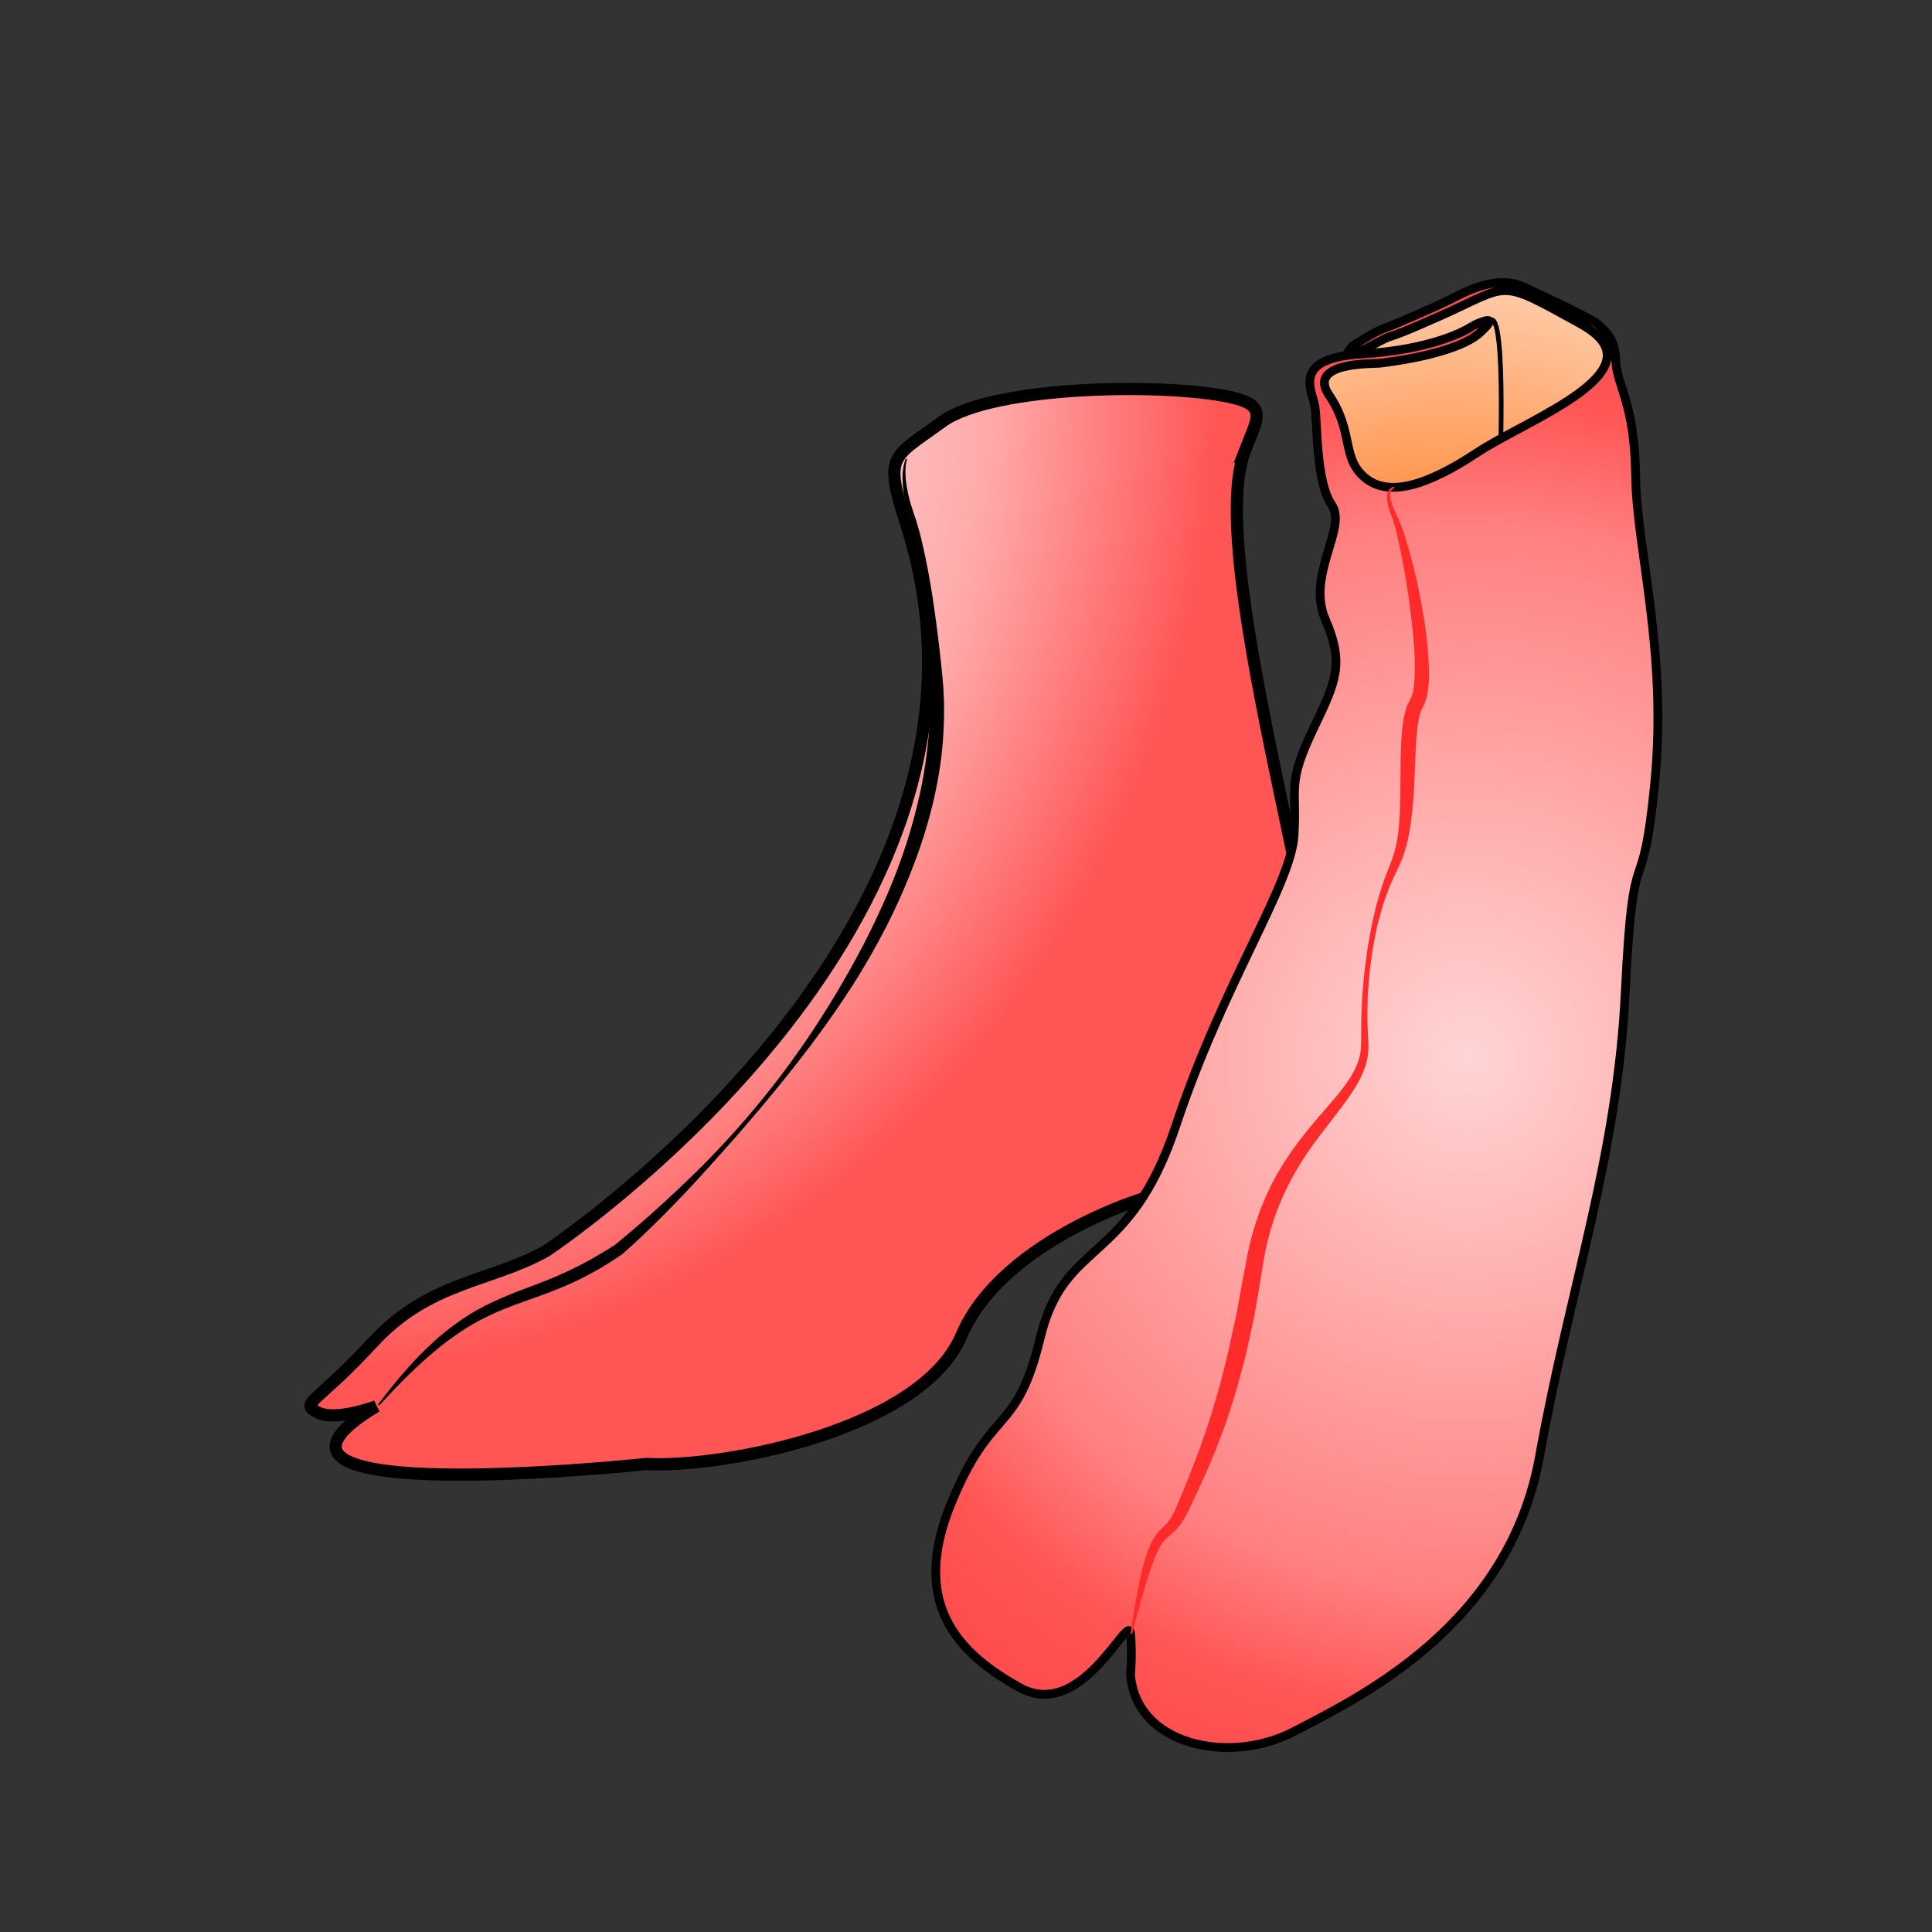 <?xml version="1.0" encoding="UTF-8"?>
<svg cursor="default" version="1.1" viewBox="0 0 256 256" xmlns="http://www.w3.org/2000/svg" xmlns:cc="http://creativecommons.org/ns#" xmlns:dc="http://purl.org/dc/elements/1.1/" xmlns:rdf="http://www.w3.org/1999/02/22-rdf-syntax-ns#">
 <rect x="0" y="0" width="256" height="256" fill="#333333" stroke="none"/>
 <defs>
  <radialGradient id="radialGradient873" cx="861.94" cy="206.66" r="30.931" fx="862.02" fy="199.22" gradientTransform="matrix(0 -2.531 2.443 0 -306.56 2284.1)" gradientUnits="userSpaceOnUse">
   <stop stop-color="#ff7f2a" offset="0"/>
   <stop stop-color="#f95" offset=".5"/>
   <stop stop-color="#ffe6d5" offset="1"/>
  </radialGradient>
  <radialGradient id="radialGradient883" cx="946.07" cy="302.25" r="78.716" gradientTransform="matrix(0 -1.989 2.017 0 -415.19 2021.8)" gradientUnits="userSpaceOnUse">
   <stop stop-color="#ffd5d5" offset="0"/>
   <stop stop-color="#ff8080" offset=".45"/>
   <stop stop-color="#f55" offset=".56"/>
   <stop stop-color="#ff2a2a" offset="1"/>
  </radialGradient>
  <radialGradient id="radialGradient895" cx="698.35" cy="168.51" r="110.21" gradientTransform="matrix(0 1.313 -1.209 0 244.91 -865.8)" gradientUnits="userSpaceOnUse">
   <stop stop-color="#ffd5d5" offset="0"/>
   <stop stop-color="#ffd5d5" offset=".45"/>
   <stop stop-color="#faa" offset=".675"/>
   <stop stop-color="#f55" offset=".902"/>
   <stop stop-color="#f55" offset="1"/>
  </radialGradient>
 </defs>
 <path d="m164.96 59.71c1.545-4.003 2.992-5.824-1.254-6.926-8.023-2.083-32.064-1.851-38.871 3.105-6.807 4.956-7.711 4.276-4.657 13.912 16.872 53.243-47.866 95.994-47.866 95.994-7.484 4.141-15.445 3.981-22.929 12.102-7.484 8.121-9.713 7.961-7.325 9.236 2.388 1.272 7.804-0.796 7.804-0.796-23.151 13.932 35.826 7.644 35.826 7.644 9.621 0.566 36.304-4.299 41.718-17.039 5.414-12.738 25.636-19.425 30.413-19.585 4.777-0.16 14.172-3.025 17.357-14.172 3.184-11.146-15.928-68.669-10.215-83.475z" fill="url(#radialGradient895)" stroke="#000" stroke-width="1.618"/>
 <g transform="matrix(.615 0 0 .615 -387.24 -48.513)">
  <path d="m711.1 381.52c0.795-1.034 1.558-2.092 2.381-3.107 0.822-1.018 1.646-2.037 2.502-3.025 0.839-1.007 1.728-1.972 2.601-2.951 0.897-0.957 1.804-1.91 2.757-2.818 0.936-0.928 1.915-1.813 2.912-2.68 0.995-0.871 2.036-1.691 3.101-2.485 1.066-0.789 2.16-1.551 3.292-2.252 1.12-0.722 2.292-1.362 3.476-1.976 2.372-1.219 4.831-2.228 7.271-3.179 2.448-0.934 4.881-1.813 7.251-2.805 1.183-0.499 2.357-1.013 3.51-1.563 1.157-0.546 2.308-1.104 3.434-1.711 1.132-0.595 2.242-1.23 3.342-1.888 1.109-0.642 2.192-1.328 3.276-2.015l-0.101 0.074c3.064-2.517 6.143-5.135 9.113-7.828 2.98-2.692 5.91-5.45 8.775-8.275 2.862-2.826 5.635-5.747 8.308-8.756 2.688-2.996 5.252-6.102 7.745-9.26 4.969-6.33 9.505-12.991 13.634-19.871 2.048-3.45 4.032-6.932 5.882-10.48 1.842-3.552 3.564-7.161 5.154-10.821 3.176-7.323 5.652-14.929 7.295-22.689 0.823-3.88 1.38-7.808 1.725-11.749 0.346-3.948 0.336-7.896 0.139-11.862-0.232-3.985-0.565-8.003-0.952-11.998-0.396-3.997-0.849-7.989-1.366-11.966-0.551-3.978-1.174-7.916-2.264-11.771-0.513-1.96-0.916-4-1.09-6.033-0.147-2.032-0.184-4.137 0.625-6.097l0.27 0.134c-0.308 0.901-0.363 1.928-0.354 2.907 9e-3 0.99 0.119 1.979 0.273 2.958 0.323 1.969 0.85 3.868 1.501 5.765 1.363 3.834 2.201 7.853 2.986 11.82 0.78 3.981 1.366 7.988 1.894 12 0.527 4.016 0.998 8.022 1.373 12.078 0.374 4.076 0.372 8.211 0.102 12.304-0.264 4.1-0.875 8.168-1.733 12.174-1.711 8.02-4.505 15.748-7.854 23.164-1.676 3.712-3.537 7.333-5.539 10.869-1.992 3.54-4.11 7.004-6.377 10.366-2.256 3.368-4.612 6.662-7.041 9.898-2.436 3.229-4.955 6.392-7.508 9.522-2.549 3.135-5.17 6.205-7.812 9.262-2.664 3.035-5.34 6.061-8.072 9.04-2.721 2.989-5.506 5.924-8.363 8.792-2.875 2.856-5.743 5.691-8.851 8.365l-0.037 0.032-0.063 0.042c-1.097 0.74-2.192 1.481-3.32 2.178-1.13 0.689-2.28 1.354-3.451 1.979-2.331 1.27-4.752 2.375-7.207 3.355-4.909 1.987-9.907 3.416-14.503 5.603-1.144 0.56-2.282 1.13-3.385 1.769-1.112 0.621-2.191 1.305-3.25 2.019-1.062 0.714-2.091 1.478-3.109 2.26-1.017 0.784-2.021 1.591-2.991 2.443-0.984 0.832-1.922 1.723-2.888 2.586-0.935 0.895-1.888 1.776-2.794 2.705-1.843 1.827-3.602 3.741-5.393 5.646z"/>
 </g>
 <g stroke="#000">
  <path d="m178.69 47.039c0.281-0.022 1.021-0.169 2.675-1.047 4.963-2.636-0.183 0.173 9.39-4.09 9.572-4.262 7.564-5.118 18.674 1.005 11.11 6.123-6.882 12.554-13.689 17.063-6.805 4.509-11.857 5.92-14.933 3.275-3.076-2.645-1.78-5.786-4.701-10.902-1.552-2.72 0.37-3.882 2.615-4.386 6.1e-4 -0.001-0.394-0.89-0.03-0.919z" fill="url(#radialGradient873)" stroke-width=".417"/>
  <path d="m198.62 66.296s1.229-26.222-1.293-23.768" fill="none" stroke-width=".615"/>
  <path d="m195.16 43.164s4.188-2.064 0.979 0.889-12.714 4.004-13.405 4.081c-0.692 0.077-9.633-0.205-6.635 4.209 3.31 4.874 1.625 8.258 4.701 10.902 3.076 2.645 8.128 1.233 14.933-3.275 6.806-4.509 24.8-10.94 13.689-17.063-11.109-6.123-9.101-5.268-18.674-1.005-9.572 4.262-4.426 1.454-9.39 4.09-4.624 2.456-2.146-0.138-2.146-0.138s2.91-1.896 4.124-2.313c1.155-0.397 6.673-2.767 9.031-3.963 2.071-1.05 6.008-3.183 9.583-1.531 3.574 1.652 9.441 4.412 9.939 5.066 0.497 0.654 2.068 1.222 2.216 4.739 0.14 3.342 2.495 5.463 2.625 15.221 0.13 9.758 4.23 23.179 2.539 40.601-1.692 17.421-2.834 5.567-3.903 27.635-1.067 22.068-7.305 39.059-11.36 61.616-4.056 22.556-23.944 32.02-32.549 36.51-8.603 4.492-20.987 1.806-21.661-7.613 0 0 0.266-2.506 0-5.396-0.264-2.889-6.421 11.796-14.719 7.168-8.296-4.625-14.444-11.191-9.061-24.362 5.383-13.171 8.662-8.847 11.839-22.03 3.176-13.182 11.746-9.371 17.963-28.074 6.216-18.702 15.227-31.82 15.641-38.378 0.414-6.559-0.988-6.745 2.598-14.245 2.9-6.064 4.133-8.507 1.566-14.398-2.567-5.891 2.943-12.163 0.827-15.227-2.116-3.064-1.864-10.856-2.221-13.02-0.356-2.164-3.175-6.394 6.194-6.958 9.369-0.564 13.892-3.123 14.738-3.738z" fill="url(#radialGradient883)" stroke-width="1.162"/>
 </g>
 <g transform="matrix(.615 0 0 .615 -387.24 -48.513)">
  <path d="m930.09 184.1c-9e-3 3e-3 -0.049 4e-3 -0.146 0.045s-0.246 0.109-0.384 0.265c-0.297 0.289-0.483 0.953-0.319 1.844 0.144 0.887 0.526 1.977 1.129 3.193 0.305 0.618 0.637 1.305 0.937 2.083 0.305 0.756 0.588 1.566 0.877 2.424 0.588 1.714 1.13 3.638 1.675 5.741 0.549 2.103 1.087 4.391 1.579 6.854 0.981 4.931 1.944 10.514 2.112 16.837 5e-3 1.589-0.038 3.222-0.346 4.973-0.194 0.887-0.376 1.792-0.965 2.804-0.035 0.064 0.121-0.213 0.04-0.064l-0.032 0.069-0.063 0.138-0.13 0.277-0.26 0.556c-0.151 0.36-0.168 0.633-0.271 0.95-0.096 0.278-0.162 0.658-0.225 1.047-0.06 0.384-0.144 0.754-0.195 1.15-0.082 0.803-0.211 1.59-0.255 2.429-0.14 1.653-0.187 3.364-0.264 5.112-0.144 3.493-0.253 7.131-0.656 10.861-0.401 3.715-0.952 7.602-2.634 11.309-0.766 1.753-1.688 3.485-2.384 5.268-0.651 1.787-1.343 3.58-1.808 5.49-0.252 0.945-0.531 1.886-0.765 2.843-0.189 0.967-0.381 1.938-0.571 2.909-0.428 1.937-0.644 3.923-0.909 5.906-0.244 1.986-0.341 3.997-0.509 6.004-0.013 2.016-0.121 4.036-0.057 6.058l0.137 3.033 0.06 1.56c0.03 0.491-5e-3 1.051-0.054 1.617-0.193 2.202-1.008 4.256-2.002 6.139-2.056 3.744-4.761 6.89-7.188 10.123-2.489 3.188-4.804 6.432-6.714 9.856-1.938 3.407-3.496 6.97-4.671 10.611-0.563 1.829-1.07 3.664-1.453 5.517-0.196 0.926-0.391 1.848-0.527 2.778-0.156 0.952-0.313 1.899-0.47 2.844-0.317 1.892-0.604 3.771-0.938 5.624-0.16 0.928-0.321 1.852-0.481 2.77-0.167 0.92-0.389 1.841-0.578 2.752-0.396 1.828-0.788 3.635-1.175 5.42-0.385 1.787-0.926 3.504-1.371 5.224-0.877 3.438-1.977 6.726-3.014 9.902-1.16 3.139-2.269 6.177-3.508 9.017-0.589 1.436-1.22 2.811-1.841 4.149-0.62 1.335-1.226 2.64-1.815 3.911-0.297 0.632-0.592 1.256-0.88 1.871-0.366 0.704-0.604 1.209-0.979 1.852-0.723 1.279-1.675 2.439-2.72 3.308-1.042 0.831-1.688 1.438-2.271 2.354-0.555 0.904-1.006 1.885-1.404 2.851-0.372 0.985-0.742 1.927-1.027 2.865-0.304 0.928-0.609 1.812-0.853 2.668-1.041 3.404-1.729 6.135-2.209 7.988-0.491 1.854-0.754 2.844-0.754 2.844l-0.354-0.07s0.15-1.014 0.438-2.913c0.142-0.95 0.329-2.121 0.584-3.491 0.241-1.374 0.524-2.953 0.904-4.716 0.352-1.77 0.839-3.711 1.51-5.819 0.358-1.054 0.771-2.149 1.363-3.273 0.33-0.556 0.682-1.118 1.141-1.643 0.22-0.266 0.465-0.488 0.7-0.736 0.224-0.211 0.446-0.424 0.673-0.638 0.824-0.785 1.459-1.694 1.98-2.752 0.268-0.516 0.56-1.248 0.797-1.765 0.261-0.629 0.525-1.268 0.793-1.913 0.527-1.291 1.068-2.614 1.622-3.971 0.555-1.351 1.103-2.738 1.625-4.162 1.121-2.824 2.101-5.83 3.13-8.931 0.901-3.146 1.957-6.354 2.741-9.748 0.904-3.363 1.614-6.854 2.399-10.41 0.188-0.894 0.405-1.776 0.573-2.69 0.163-0.918 0.326-1.84 0.49-2.769 0.32-1.854 0.689-3.721 1.037-5.606 0.177-0.942 0.354-1.892 0.534-2.842 0.169-0.979 0.395-1.951 0.624-2.926 0.448-1.951 1.03-3.889 1.673-5.816 1.344-3.834 3.054-7.607 5.229-11.125 2.154-3.53 4.704-6.814 7.353-9.945 2.648-3.123 5.485-6.072 7.571-9.405 0.998-1.671 1.808-3.469 2.067-5.342 0.063-0.449 0.128-0.906 0.123-1.438l0.017-0.729 6e-3 -0.771 0.017-3.082c-7e-3 -2.052 0.162-4.095 0.235-6.13 0.206-2.028 0.312-4.06 0.581-6.066 0.311-2 0.465-4.015 0.881-5.981 0.181-0.988 0.36-1.973 0.541-2.956 0.206-0.978 0.446-1.946 0.668-2.917 0.39-1.948 1.055-3.843 1.603-5.76 0.604-1.886 1.397-3.633 2.054-5.439 1.288-3.395 1.616-7.124 1.774-10.739 0.075-1.816 0.089-3.621 0.096-5.414 0.017-1.802 0.03-3.583 0.046-5.338 0.015-1.766 0.087-3.521 0.211-5.272 0.133-1.771 0.29-3.449 0.814-5.329 0.15-0.468 0.294-1.012 0.472-1.401 0.203-0.413 0.405-0.824 0.607-1.233 0.25-0.393 0.446-1.08 0.593-1.744 0.271-1.391 0.349-2.902 0.363-4.376 0.037-2.965-0.173-5.869-0.447-8.614-0.291-2.747-0.598-5.362-0.971-7.808-0.74-4.892-1.534-9.146-2.343-12.597-0.204-0.86-0.406-1.674-0.628-2.422-0.205-0.733-0.46-1.422-0.71-2.078-0.504-1.33-0.83-2.523-0.87-3.548-0.067-1.013 0.255-1.883 0.73-2.243 0.453-0.364 0.818-0.322 0.8-0.334z" fill="#ff2a2a"/>
 </g>
</svg>
